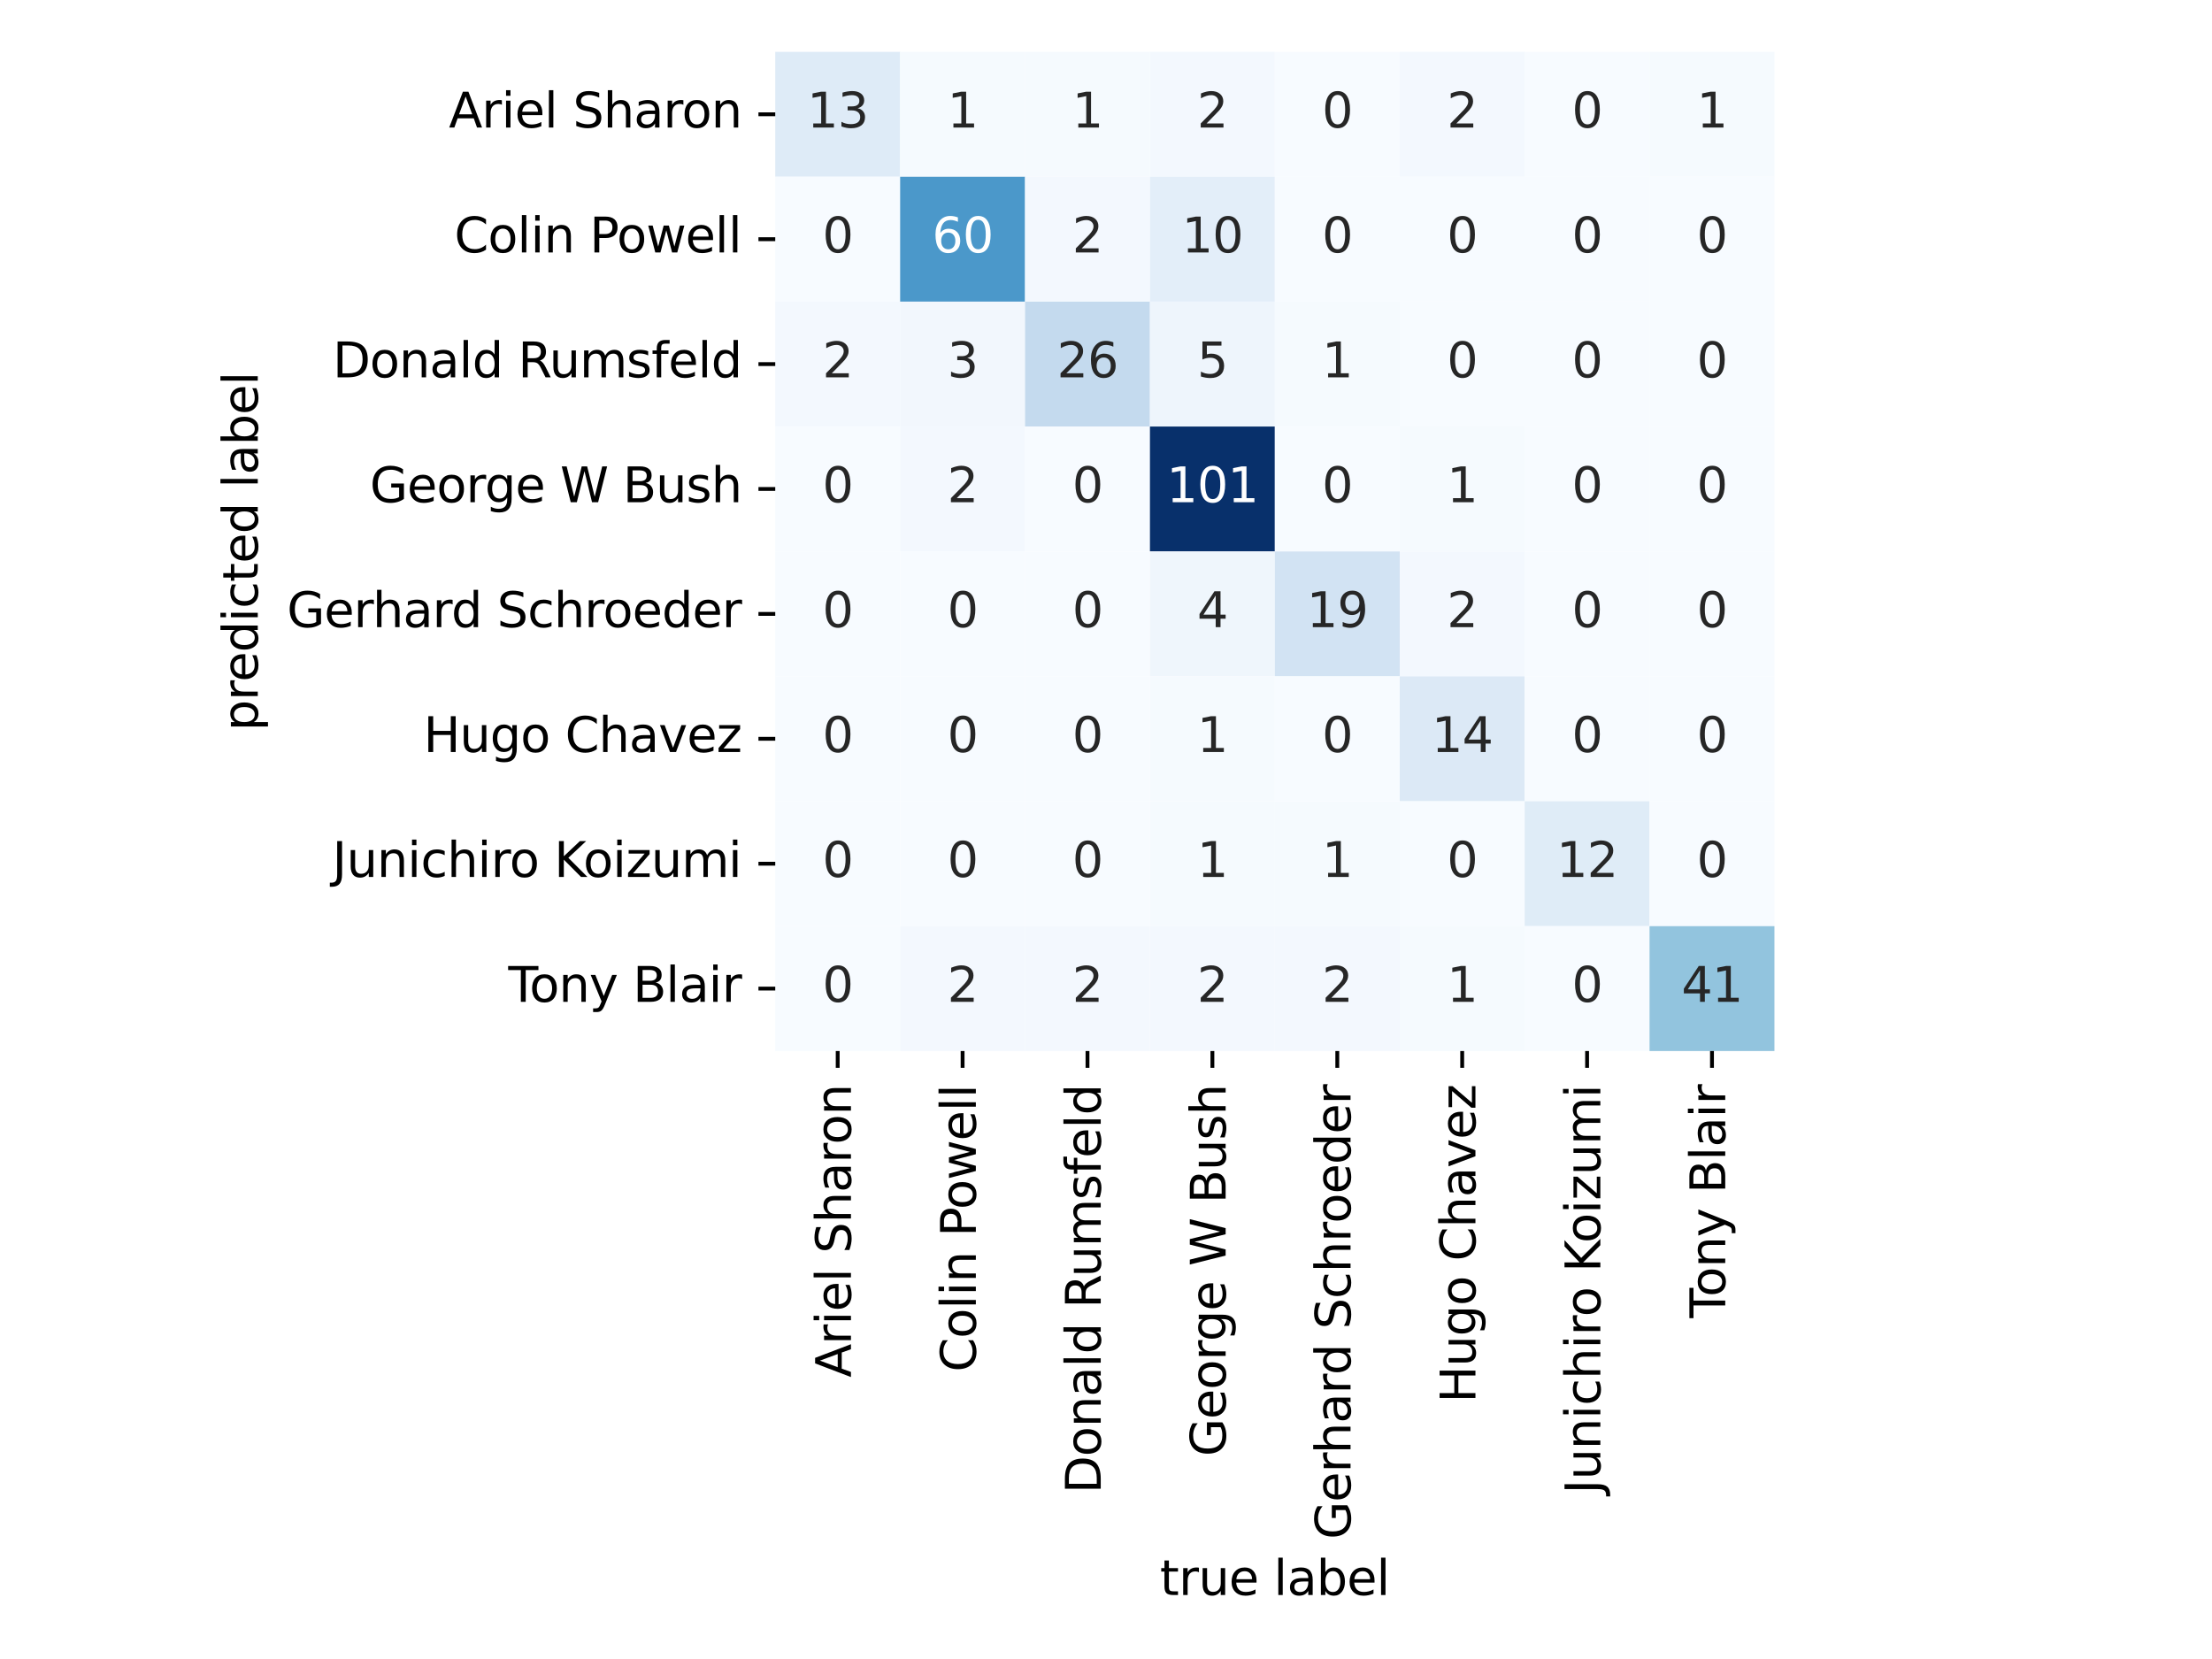 <?xml version="1.0" encoding="utf-8" standalone="no"?>
<!DOCTYPE svg PUBLIC "-//W3C//DTD SVG 1.1//EN"
  "http://www.w3.org/Graphics/SVG/1.1/DTD/svg11.dtd">
<svg xmlns:xlink="http://www.w3.org/1999/xlink" width="460.8pt" height="345.6pt" viewBox="0 0 460.8 345.6" xmlns="http://www.w3.org/2000/svg" version="1.1">
 <defs>
  <style type="text/css">*{stroke-linejoin: round; stroke-linecap: butt}</style>
 </defs>
 <g id="figure_1">
  <g id="patch_1">
   <path d="M 0 345.6 
L 460.8 345.6 
L 460.8 0 
L 0 0 
z
" style="fill: #ffffff"/>
  </g>
  <g id="axes_1">
   <g id="patch_2">
    <path d="M 161.498 218.95 
L 369.648 218.95 
L 369.648 10.8 
L 161.498 10.8 
z
" style="fill: #ffffff"/>
   </g>
   <g id="QuadMesh_1">
    <path d="M 161.498 10.8 
L 187.517 10.8 
L 187.517 36.819 
L 161.498 36.819 
L 161.498 10.8 
" clip-path="url(#pf03f95febc)" style="fill: #deebf7"/>
    <path d="M 187.517 10.8 
L 213.536 10.8 
L 213.536 36.819 
L 187.517 36.819 
L 187.517 10.8 
" clip-path="url(#pf03f95febc)" style="fill: #f5fafe"/>
    <path d="M 213.536 10.8 
L 239.554 10.8 
L 239.554 36.819 
L 213.536 36.819 
L 213.536 10.8 
" clip-path="url(#pf03f95febc)" style="fill: #f5fafe"/>
    <path d="M 239.554 10.8 
L 265.573 10.8 
L 265.573 36.819 
L 239.554 36.819 
L 239.554 10.8 
" clip-path="url(#pf03f95febc)" style="fill: #f3f8fe"/>
    <path d="M 265.573 10.8 
L 291.592 10.8 
L 291.592 36.819 
L 265.573 36.819 
L 265.573 10.8 
" clip-path="url(#pf03f95febc)" style="fill: #f7fbff"/>
    <path d="M 291.592 10.8 
L 317.611 10.8 
L 317.611 36.819 
L 291.592 36.819 
L 291.592 10.8 
" clip-path="url(#pf03f95febc)" style="fill: #f3f8fe"/>
    <path d="M 317.611 10.8 
L 343.629 10.8 
L 343.629 36.819 
L 317.611 36.819 
L 317.611 10.8 
" clip-path="url(#pf03f95febc)" style="fill: #f7fbff"/>
    <path d="M 343.629 10.8 
L 369.648 10.8 
L 369.648 36.819 
L 343.629 36.819 
L 343.629 10.8 
" clip-path="url(#pf03f95febc)" style="fill: #f5fafe"/>
    <path d="M 161.498 36.819 
L 187.517 36.819 
L 187.517 62.837 
L 161.498 62.837 
L 161.498 36.819 
" clip-path="url(#pf03f95febc)" style="fill: #f7fbff"/>
    <path d="M 187.517 36.819 
L 213.536 36.819 
L 213.536 62.837 
L 187.517 62.837 
L 187.517 36.819 
" clip-path="url(#pf03f95febc)" style="fill: #4b98ca"/>
    <path d="M 213.536 36.819 
L 239.554 36.819 
L 239.554 62.837 
L 213.536 62.837 
L 213.536 36.819 
" clip-path="url(#pf03f95febc)" style="fill: #f3f8fe"/>
    <path d="M 239.554 36.819 
L 265.573 36.819 
L 265.573 62.837 
L 239.554 62.837 
L 239.554 36.819 
" clip-path="url(#pf03f95febc)" style="fill: #e3eef9"/>
    <path d="M 265.573 36.819 
L 291.592 36.819 
L 291.592 62.837 
L 265.573 62.837 
L 265.573 36.819 
" clip-path="url(#pf03f95febc)" style="fill: #f7fbff"/>
    <path d="M 291.592 36.819 
L 317.611 36.819 
L 317.611 62.837 
L 291.592 62.837 
L 291.592 36.819 
" clip-path="url(#pf03f95febc)" style="fill: #f7fbff"/>
    <path d="M 317.611 36.819 
L 343.629 36.819 
L 343.629 62.837 
L 317.611 62.837 
L 317.611 36.819 
" clip-path="url(#pf03f95febc)" style="fill: #f7fbff"/>
    <path d="M 343.629 36.819 
L 369.648 36.819 
L 369.648 62.837 
L 343.629 62.837 
L 343.629 36.819 
" clip-path="url(#pf03f95febc)" style="fill: #f7fbff"/>
    <path d="M 161.498 62.837 
L 187.517 62.837 
L 187.517 88.856 
L 161.498 88.856 
L 161.498 62.837 
" clip-path="url(#pf03f95febc)" style="fill: #f3f8fe"/>
    <path d="M 187.517 62.837 
L 213.536 62.837 
L 213.536 88.856 
L 187.517 88.856 
L 187.517 62.837 
" clip-path="url(#pf03f95febc)" style="fill: #f2f7fd"/>
    <path d="M 213.536 62.837 
L 239.554 62.837 
L 239.554 88.856 
L 213.536 88.856 
L 213.536 62.837 
" clip-path="url(#pf03f95febc)" style="fill: #c4daee"/>
    <path d="M 239.554 62.837 
L 265.573 62.837 
L 265.573 88.856 
L 239.554 88.856 
L 239.554 62.837 
" clip-path="url(#pf03f95febc)" style="fill: #eef5fc"/>
    <path d="M 265.573 62.837 
L 291.592 62.837 
L 291.592 88.856 
L 265.573 88.856 
L 265.573 62.837 
" clip-path="url(#pf03f95febc)" style="fill: #f5fafe"/>
    <path d="M 291.592 62.837 
L 317.611 62.837 
L 317.611 88.856 
L 291.592 88.856 
L 291.592 62.837 
" clip-path="url(#pf03f95febc)" style="fill: #f7fbff"/>
    <path d="M 317.611 62.837 
L 343.629 62.837 
L 343.629 88.856 
L 317.611 88.856 
L 317.611 62.837 
" clip-path="url(#pf03f95febc)" style="fill: #f7fbff"/>
    <path d="M 343.629 62.837 
L 369.648 62.837 
L 369.648 88.856 
L 343.629 88.856 
L 343.629 62.837 
" clip-path="url(#pf03f95febc)" style="fill: #f7fbff"/>
    <path d="M 161.498 88.856 
L 187.517 88.856 
L 187.517 114.875 
L 161.498 114.875 
L 161.498 88.856 
" clip-path="url(#pf03f95febc)" style="fill: #f7fbff"/>
    <path d="M 187.517 88.856 
L 213.536 88.856 
L 213.536 114.875 
L 187.517 114.875 
L 187.517 88.856 
" clip-path="url(#pf03f95febc)" style="fill: #f3f8fe"/>
    <path d="M 213.536 88.856 
L 239.554 88.856 
L 239.554 114.875 
L 213.536 114.875 
L 213.536 88.856 
" clip-path="url(#pf03f95febc)" style="fill: #f7fbff"/>
    <path d="M 239.554 88.856 
L 265.573 88.856 
L 265.573 114.875 
L 239.554 114.875 
L 239.554 88.856 
" clip-path="url(#pf03f95febc)" style="fill: #08306b"/>
    <path d="M 265.573 88.856 
L 291.592 88.856 
L 291.592 114.875 
L 265.573 114.875 
L 265.573 88.856 
" clip-path="url(#pf03f95febc)" style="fill: #f7fbff"/>
    <path d="M 291.592 88.856 
L 317.611 88.856 
L 317.611 114.875 
L 291.592 114.875 
L 291.592 88.856 
" clip-path="url(#pf03f95febc)" style="fill: #f5fafe"/>
    <path d="M 317.611 88.856 
L 343.629 88.856 
L 343.629 114.875 
L 317.611 114.875 
L 317.611 88.856 
" clip-path="url(#pf03f95febc)" style="fill: #f7fbff"/>
    <path d="M 343.629 88.856 
L 369.648 88.856 
L 369.648 114.875 
L 343.629 114.875 
L 343.629 88.856 
" clip-path="url(#pf03f95febc)" style="fill: #f7fbff"/>
    <path d="M 161.498 114.875 
L 187.517 114.875 
L 187.517 140.894 
L 161.498 140.894 
L 161.498 114.875 
" clip-path="url(#pf03f95febc)" style="fill: #f7fbff"/>
    <path d="M 187.517 114.875 
L 213.536 114.875 
L 213.536 140.894 
L 187.517 140.894 
L 187.517 114.875 
" clip-path="url(#pf03f95febc)" style="fill: #f7fbff"/>
    <path d="M 213.536 114.875 
L 239.554 114.875 
L 239.554 140.894 
L 213.536 140.894 
L 213.536 114.875 
" clip-path="url(#pf03f95febc)" style="fill: #f7fbff"/>
    <path d="M 239.554 114.875 
L 265.573 114.875 
L 265.573 140.894 
L 239.554 140.894 
L 239.554 114.875 
" clip-path="url(#pf03f95febc)" style="fill: #eff6fc"/>
    <path d="M 265.573 114.875 
L 291.592 114.875 
L 291.592 140.894 
L 265.573 140.894 
L 265.573 114.875 
" clip-path="url(#pf03f95febc)" style="fill: #d2e3f3"/>
    <path d="M 291.592 114.875 
L 317.611 114.875 
L 317.611 140.894 
L 291.592 140.894 
L 291.592 114.875 
" clip-path="url(#pf03f95febc)" style="fill: #f3f8fe"/>
    <path d="M 317.611 114.875 
L 343.629 114.875 
L 343.629 140.894 
L 317.611 140.894 
L 317.611 114.875 
" clip-path="url(#pf03f95febc)" style="fill: #f7fbff"/>
    <path d="M 343.629 114.875 
L 369.648 114.875 
L 369.648 140.894 
L 343.629 140.894 
L 343.629 114.875 
" clip-path="url(#pf03f95febc)" style="fill: #f7fbff"/>
    <path d="M 161.498 140.894 
L 187.517 140.894 
L 187.517 166.912 
L 161.498 166.912 
L 161.498 140.894 
" clip-path="url(#pf03f95febc)" style="fill: #f7fbff"/>
    <path d="M 187.517 140.894 
L 213.536 140.894 
L 213.536 166.912 
L 187.517 166.912 
L 187.517 140.894 
" clip-path="url(#pf03f95febc)" style="fill: #f7fbff"/>
    <path d="M 213.536 140.894 
L 239.554 140.894 
L 239.554 166.912 
L 213.536 166.912 
L 213.536 140.894 
" clip-path="url(#pf03f95febc)" style="fill: #f7fbff"/>
    <path d="M 239.554 140.894 
L 265.573 140.894 
L 265.573 166.912 
L 239.554 166.912 
L 239.554 140.894 
" clip-path="url(#pf03f95febc)" style="fill: #f5fafe"/>
    <path d="M 265.573 140.894 
L 291.592 140.894 
L 291.592 166.912 
L 265.573 166.912 
L 265.573 140.894 
" clip-path="url(#pf03f95febc)" style="fill: #f7fbff"/>
    <path d="M 291.592 140.894 
L 317.611 140.894 
L 317.611 166.912 
L 291.592 166.912 
L 291.592 140.894 
" clip-path="url(#pf03f95febc)" style="fill: #dce9f6"/>
    <path d="M 317.611 140.894 
L 343.629 140.894 
L 343.629 166.912 
L 317.611 166.912 
L 317.611 140.894 
" clip-path="url(#pf03f95febc)" style="fill: #f7fbff"/>
    <path d="M 343.629 140.894 
L 369.648 140.894 
L 369.648 166.912 
L 343.629 166.912 
L 343.629 140.894 
" clip-path="url(#pf03f95febc)" style="fill: #f7fbff"/>
    <path d="M 161.498 166.912 
L 187.517 166.912 
L 187.517 192.931 
L 161.498 192.931 
L 161.498 166.912 
" clip-path="url(#pf03f95febc)" style="fill: #f7fbff"/>
    <path d="M 187.517 166.912 
L 213.536 166.912 
L 213.536 192.931 
L 187.517 192.931 
L 187.517 166.912 
" clip-path="url(#pf03f95febc)" style="fill: #f7fbff"/>
    <path d="M 213.536 166.912 
L 239.554 166.912 
L 239.554 192.931 
L 213.536 192.931 
L 213.536 166.912 
" clip-path="url(#pf03f95febc)" style="fill: #f7fbff"/>
    <path d="M 239.554 166.912 
L 265.573 166.912 
L 265.573 192.931 
L 239.554 192.931 
L 239.554 166.912 
" clip-path="url(#pf03f95febc)" style="fill: #f5fafe"/>
    <path d="M 265.573 166.912 
L 291.592 166.912 
L 291.592 192.931 
L 265.573 192.931 
L 265.573 166.912 
" clip-path="url(#pf03f95febc)" style="fill: #f5fafe"/>
    <path d="M 291.592 166.912 
L 317.611 166.912 
L 317.611 192.931 
L 291.592 192.931 
L 291.592 166.912 
" clip-path="url(#pf03f95febc)" style="fill: #f7fbff"/>
    <path d="M 317.611 166.912 
L 343.629 166.912 
L 343.629 192.931 
L 317.611 192.931 
L 317.611 166.912 
" clip-path="url(#pf03f95febc)" style="fill: #dfecf7"/>
    <path d="M 343.629 166.912 
L 369.648 166.912 
L 369.648 192.931 
L 343.629 192.931 
L 343.629 166.912 
" clip-path="url(#pf03f95febc)" style="fill: #f7fbff"/>
    <path d="M 161.498 192.931 
L 187.517 192.931 
L 187.517 218.95 
L 161.498 218.95 
L 161.498 192.931 
" clip-path="url(#pf03f95febc)" style="fill: #f7fbff"/>
    <path d="M 187.517 192.931 
L 213.536 192.931 
L 213.536 218.95 
L 187.517 218.95 
L 187.517 192.931 
" clip-path="url(#pf03f95febc)" style="fill: #f3f8fe"/>
    <path d="M 213.536 192.931 
L 239.554 192.931 
L 239.554 218.95 
L 213.536 218.95 
L 213.536 192.931 
" clip-path="url(#pf03f95febc)" style="fill: #f3f8fe"/>
    <path d="M 239.554 192.931 
L 265.573 192.931 
L 265.573 218.95 
L 239.554 218.95 
L 239.554 192.931 
" clip-path="url(#pf03f95febc)" style="fill: #f3f8fe"/>
    <path d="M 265.573 192.931 
L 291.592 192.931 
L 291.592 218.95 
L 265.573 218.95 
L 265.573 192.931 
" clip-path="url(#pf03f95febc)" style="fill: #f3f8fe"/>
    <path d="M 291.592 192.931 
L 317.611 192.931 
L 317.611 218.95 
L 291.592 218.95 
L 291.592 192.931 
" clip-path="url(#pf03f95febc)" style="fill: #f5fafe"/>
    <path d="M 317.611 192.931 
L 343.629 192.931 
L 343.629 218.95 
L 317.611 218.95 
L 317.611 192.931 
" clip-path="url(#pf03f95febc)" style="fill: #f7fbff"/>
    <path d="M 343.629 192.931 
L 369.648 192.931 
L 369.648 218.95 
L 343.629 218.95 
L 343.629 192.931 
" clip-path="url(#pf03f95febc)" style="fill: #92c4de"/>
   </g>
   <g id="matplotlib.axis_1">
    <g id="xtick_1">
     <g id="line2d_1">
      <defs>
       <path id="m3b1456a966" d="M 0 0 
L 0 3.5 
" style="stroke: #000000; stroke-width: 0.8"/>
      </defs>
      <g>
       <use xlink:href="#m3b1456a966" x="174.507" y="218.95" style="stroke: #000000; stroke-width: 0.8"/>
      </g>
     </g>
     <g id="text_1">
      <!-- Ariel Sharon -->
      <g transform="translate(177.267 286.945) rotate(-90) scale(0.1 -0.1)">
       <defs>
        <path id="DejaVuSans-41" d="M 2188 4044 
L 1331 1722 
L 3047 1722 
L 2188 4044 
z
M 1831 4666 
L 2547 4666 
L 4325 0 
L 3669 0 
L 3244 1197 
L 1141 1197 
L 716 0 
L 50 0 
L 1831 4666 
z
" transform="scale(0.016)"/>
        <path id="DejaVuSans-72" d="M 2631 2963 
Q 2534 3019 2420 3045 
Q 2306 3072 2169 3072 
Q 1681 3072 1420 2755 
Q 1159 2438 1159 1844 
L 1159 0 
L 581 0 
L 581 3500 
L 1159 3500 
L 1159 2956 
Q 1341 3275 1631 3429 
Q 1922 3584 2338 3584 
Q 2397 3584 2469 3576 
Q 2541 3569 2628 3553 
L 2631 2963 
z
" transform="scale(0.016)"/>
        <path id="DejaVuSans-69" d="M 603 3500 
L 1178 3500 
L 1178 0 
L 603 0 
L 603 3500 
z
M 603 4863 
L 1178 4863 
L 1178 4134 
L 603 4134 
L 603 4863 
z
" transform="scale(0.016)"/>
        <path id="DejaVuSans-65" d="M 3597 1894 
L 3597 1613 
L 953 1613 
Q 991 1019 1311 708 
Q 1631 397 2203 397 
Q 2534 397 2845 478 
Q 3156 559 3463 722 
L 3463 178 
Q 3153 47 2828 -22 
Q 2503 -91 2169 -91 
Q 1331 -91 842 396 
Q 353 884 353 1716 
Q 353 2575 817 3079 
Q 1281 3584 2069 3584 
Q 2775 3584 3186 3129 
Q 3597 2675 3597 1894 
z
M 3022 2063 
Q 3016 2534 2758 2815 
Q 2500 3097 2075 3097 
Q 1594 3097 1305 2825 
Q 1016 2553 972 2059 
L 3022 2063 
z
" transform="scale(0.016)"/>
        <path id="DejaVuSans-6c" d="M 603 4863 
L 1178 4863 
L 1178 0 
L 603 0 
L 603 4863 
z
" transform="scale(0.016)"/>
        <path id="DejaVuSans-20" transform="scale(0.016)"/>
        <path id="DejaVuSans-53" d="M 3425 4513 
L 3425 3897 
Q 3066 4069 2747 4153 
Q 2428 4238 2131 4238 
Q 1616 4238 1336 4038 
Q 1056 3838 1056 3469 
Q 1056 3159 1242 3001 
Q 1428 2844 1947 2747 
L 2328 2669 
Q 3034 2534 3370 2195 
Q 3706 1856 3706 1288 
Q 3706 609 3251 259 
Q 2797 -91 1919 -91 
Q 1588 -91 1214 -16 
Q 841 59 441 206 
L 441 856 
Q 825 641 1194 531 
Q 1563 422 1919 422 
Q 2459 422 2753 634 
Q 3047 847 3047 1241 
Q 3047 1584 2836 1778 
Q 2625 1972 2144 2069 
L 1759 2144 
Q 1053 2284 737 2584 
Q 422 2884 422 3419 
Q 422 4038 858 4394 
Q 1294 4750 2059 4750 
Q 2388 4750 2728 4690 
Q 3069 4631 3425 4513 
z
" transform="scale(0.016)"/>
        <path id="DejaVuSans-68" d="M 3513 2113 
L 3513 0 
L 2938 0 
L 2938 2094 
Q 2938 2591 2744 2837 
Q 2550 3084 2163 3084 
Q 1697 3084 1428 2787 
Q 1159 2491 1159 1978 
L 1159 0 
L 581 0 
L 581 4863 
L 1159 4863 
L 1159 2956 
Q 1366 3272 1645 3428 
Q 1925 3584 2291 3584 
Q 2894 3584 3203 3211 
Q 3513 2838 3513 2113 
z
" transform="scale(0.016)"/>
        <path id="DejaVuSans-61" d="M 2194 1759 
Q 1497 1759 1228 1600 
Q 959 1441 959 1056 
Q 959 750 1161 570 
Q 1363 391 1709 391 
Q 2188 391 2477 730 
Q 2766 1069 2766 1631 
L 2766 1759 
L 2194 1759 
z
M 3341 1997 
L 3341 0 
L 2766 0 
L 2766 531 
Q 2569 213 2275 61 
Q 1981 -91 1556 -91 
Q 1019 -91 701 211 
Q 384 513 384 1019 
Q 384 1609 779 1909 
Q 1175 2209 1959 2209 
L 2766 2209 
L 2766 2266 
Q 2766 2663 2505 2880 
Q 2244 3097 1772 3097 
Q 1472 3097 1187 3025 
Q 903 2953 641 2809 
L 641 3341 
Q 956 3463 1253 3523 
Q 1550 3584 1831 3584 
Q 2591 3584 2966 3190 
Q 3341 2797 3341 1997 
z
" transform="scale(0.016)"/>
        <path id="DejaVuSans-6f" d="M 1959 3097 
Q 1497 3097 1228 2736 
Q 959 2375 959 1747 
Q 959 1119 1226 758 
Q 1494 397 1959 397 
Q 2419 397 2687 759 
Q 2956 1122 2956 1747 
Q 2956 2369 2687 2733 
Q 2419 3097 1959 3097 
z
M 1959 3584 
Q 2709 3584 3137 3096 
Q 3566 2609 3566 1747 
Q 3566 888 3137 398 
Q 2709 -91 1959 -91 
Q 1206 -91 779 398 
Q 353 888 353 1747 
Q 353 2609 779 3096 
Q 1206 3584 1959 3584 
z
" transform="scale(0.016)"/>
        <path id="DejaVuSans-6e" d="M 3513 2113 
L 3513 0 
L 2938 0 
L 2938 2094 
Q 2938 2591 2744 2837 
Q 2550 3084 2163 3084 
Q 1697 3084 1428 2787 
Q 1159 2491 1159 1978 
L 1159 0 
L 581 0 
L 581 3500 
L 1159 3500 
L 1159 2956 
Q 1366 3272 1645 3428 
Q 1925 3584 2291 3584 
Q 2894 3584 3203 3211 
Q 3513 2838 3513 2113 
z
" transform="scale(0.016)"/>
       </defs>
       <use xlink:href="#DejaVuSans-41"/>
       <use xlink:href="#DejaVuSans-72" x="68.408"/>
       <use xlink:href="#DejaVuSans-69" x="109.521"/>
       <use xlink:href="#DejaVuSans-65" x="137.305"/>
       <use xlink:href="#DejaVuSans-6c" x="198.828"/>
       <use xlink:href="#DejaVuSans-20" x="226.611"/>
       <use xlink:href="#DejaVuSans-53" x="258.398"/>
       <use xlink:href="#DejaVuSans-68" x="321.875"/>
       <use xlink:href="#DejaVuSans-61" x="385.254"/>
       <use xlink:href="#DejaVuSans-72" x="446.533"/>
       <use xlink:href="#DejaVuSans-6f" x="485.396"/>
       <use xlink:href="#DejaVuSans-6e" x="546.578"/>
      </g>
     </g>
    </g>
    <g id="xtick_2">
     <g id="line2d_2">
      <g>
       <use xlink:href="#m3b1456a966" x="200.526" y="218.95" style="stroke: #000000; stroke-width: 0.8"/>
      </g>
     </g>
     <g id="text_2">
      <!-- Colin Powell -->
      <g transform="translate(203.286 285.797) rotate(-90) scale(0.1 -0.1)">
       <defs>
        <path id="DejaVuSans-43" d="M 4122 4306 
L 4122 3641 
Q 3803 3938 3442 4084 
Q 3081 4231 2675 4231 
Q 1875 4231 1450 3742 
Q 1025 3253 1025 2328 
Q 1025 1406 1450 917 
Q 1875 428 2675 428 
Q 3081 428 3442 575 
Q 3803 722 4122 1019 
L 4122 359 
Q 3791 134 3420 21 
Q 3050 -91 2638 -91 
Q 1578 -91 968 557 
Q 359 1206 359 2328 
Q 359 3453 968 4101 
Q 1578 4750 2638 4750 
Q 3056 4750 3426 4639 
Q 3797 4528 4122 4306 
z
" transform="scale(0.016)"/>
        <path id="DejaVuSans-50" d="M 1259 4147 
L 1259 2394 
L 2053 2394 
Q 2494 2394 2734 2622 
Q 2975 2850 2975 3272 
Q 2975 3691 2734 3919 
Q 2494 4147 2053 4147 
L 1259 4147 
z
M 628 4666 
L 2053 4666 
Q 2838 4666 3239 4311 
Q 3641 3956 3641 3272 
Q 3641 2581 3239 2228 
Q 2838 1875 2053 1875 
L 1259 1875 
L 1259 0 
L 628 0 
L 628 4666 
z
" transform="scale(0.016)"/>
        <path id="DejaVuSans-77" d="M 269 3500 
L 844 3500 
L 1563 769 
L 2278 3500 
L 2956 3500 
L 3675 769 
L 4391 3500 
L 4966 3500 
L 4050 0 
L 3372 0 
L 2619 2869 
L 1863 0 
L 1184 0 
L 269 3500 
z
" transform="scale(0.016)"/>
       </defs>
       <use xlink:href="#DejaVuSans-43"/>
       <use xlink:href="#DejaVuSans-6f" x="69.824"/>
       <use xlink:href="#DejaVuSans-6c" x="131.006"/>
       <use xlink:href="#DejaVuSans-69" x="158.789"/>
       <use xlink:href="#DejaVuSans-6e" x="186.572"/>
       <use xlink:href="#DejaVuSans-20" x="249.951"/>
       <use xlink:href="#DejaVuSans-50" x="281.738"/>
       <use xlink:href="#DejaVuSans-6f" x="338.416"/>
       <use xlink:href="#DejaVuSans-77" x="399.598"/>
       <use xlink:href="#DejaVuSans-65" x="481.385"/>
       <use xlink:href="#DejaVuSans-6c" x="542.908"/>
       <use xlink:href="#DejaVuSans-6c" x="570.691"/>
      </g>
     </g>
    </g>
    <g id="xtick_3">
     <g id="line2d_3">
      <g>
       <use xlink:href="#m3b1456a966" x="226.545" y="218.95" style="stroke: #000000; stroke-width: 0.8"/>
      </g>
     </g>
     <g id="text_3">
      <!-- Donald Rumsfeld -->
      <g transform="translate(229.304 311.125) rotate(-90) scale(0.1 -0.1)">
       <defs>
        <path id="DejaVuSans-44" d="M 1259 4147 
L 1259 519 
L 2022 519 
Q 2988 519 3436 956 
Q 3884 1394 3884 2338 
Q 3884 3275 3436 3711 
Q 2988 4147 2022 4147 
L 1259 4147 
z
M 628 4666 
L 1925 4666 
Q 3281 4666 3915 4102 
Q 4550 3538 4550 2338 
Q 4550 1131 3912 565 
Q 3275 0 1925 0 
L 628 0 
L 628 4666 
z
" transform="scale(0.016)"/>
        <path id="DejaVuSans-64" d="M 2906 2969 
L 2906 4863 
L 3481 4863 
L 3481 0 
L 2906 0 
L 2906 525 
Q 2725 213 2448 61 
Q 2172 -91 1784 -91 
Q 1150 -91 751 415 
Q 353 922 353 1747 
Q 353 2572 751 3078 
Q 1150 3584 1784 3584 
Q 2172 3584 2448 3432 
Q 2725 3281 2906 2969 
z
M 947 1747 
Q 947 1113 1208 752 
Q 1469 391 1925 391 
Q 2381 391 2643 752 
Q 2906 1113 2906 1747 
Q 2906 2381 2643 2742 
Q 2381 3103 1925 3103 
Q 1469 3103 1208 2742 
Q 947 2381 947 1747 
z
" transform="scale(0.016)"/>
        <path id="DejaVuSans-52" d="M 2841 2188 
Q 3044 2119 3236 1894 
Q 3428 1669 3622 1275 
L 4263 0 
L 3584 0 
L 2988 1197 
Q 2756 1666 2539 1819 
Q 2322 1972 1947 1972 
L 1259 1972 
L 1259 0 
L 628 0 
L 628 4666 
L 2053 4666 
Q 2853 4666 3247 4331 
Q 3641 3997 3641 3322 
Q 3641 2881 3436 2590 
Q 3231 2300 2841 2188 
z
M 1259 4147 
L 1259 2491 
L 2053 2491 
Q 2509 2491 2742 2702 
Q 2975 2913 2975 3322 
Q 2975 3731 2742 3939 
Q 2509 4147 2053 4147 
L 1259 4147 
z
" transform="scale(0.016)"/>
        <path id="DejaVuSans-75" d="M 544 1381 
L 544 3500 
L 1119 3500 
L 1119 1403 
Q 1119 906 1312 657 
Q 1506 409 1894 409 
Q 2359 409 2629 706 
Q 2900 1003 2900 1516 
L 2900 3500 
L 3475 3500 
L 3475 0 
L 2900 0 
L 2900 538 
Q 2691 219 2414 64 
Q 2138 -91 1772 -91 
Q 1169 -91 856 284 
Q 544 659 544 1381 
z
M 1991 3584 
L 1991 3584 
z
" transform="scale(0.016)"/>
        <path id="DejaVuSans-6d" d="M 3328 2828 
Q 3544 3216 3844 3400 
Q 4144 3584 4550 3584 
Q 5097 3584 5394 3201 
Q 5691 2819 5691 2113 
L 5691 0 
L 5113 0 
L 5113 2094 
Q 5113 2597 4934 2840 
Q 4756 3084 4391 3084 
Q 3944 3084 3684 2787 
Q 3425 2491 3425 1978 
L 3425 0 
L 2847 0 
L 2847 2094 
Q 2847 2600 2669 2842 
Q 2491 3084 2119 3084 
Q 1678 3084 1418 2786 
Q 1159 2488 1159 1978 
L 1159 0 
L 581 0 
L 581 3500 
L 1159 3500 
L 1159 2956 
Q 1356 3278 1631 3431 
Q 1906 3584 2284 3584 
Q 2666 3584 2933 3390 
Q 3200 3197 3328 2828 
z
" transform="scale(0.016)"/>
        <path id="DejaVuSans-73" d="M 2834 3397 
L 2834 2853 
Q 2591 2978 2328 3040 
Q 2066 3103 1784 3103 
Q 1356 3103 1142 2972 
Q 928 2841 928 2578 
Q 928 2378 1081 2264 
Q 1234 2150 1697 2047 
L 1894 2003 
Q 2506 1872 2764 1633 
Q 3022 1394 3022 966 
Q 3022 478 2636 193 
Q 2250 -91 1575 -91 
Q 1294 -91 989 -36 
Q 684 19 347 128 
L 347 722 
Q 666 556 975 473 
Q 1284 391 1588 391 
Q 1994 391 2212 530 
Q 2431 669 2431 922 
Q 2431 1156 2273 1281 
Q 2116 1406 1581 1522 
L 1381 1569 
Q 847 1681 609 1914 
Q 372 2147 372 2553 
Q 372 3047 722 3315 
Q 1072 3584 1716 3584 
Q 2034 3584 2315 3537 
Q 2597 3491 2834 3397 
z
" transform="scale(0.016)"/>
        <path id="DejaVuSans-66" d="M 2375 4863 
L 2375 4384 
L 1825 4384 
Q 1516 4384 1395 4259 
Q 1275 4134 1275 3809 
L 1275 3500 
L 2222 3500 
L 2222 3053 
L 1275 3053 
L 1275 0 
L 697 0 
L 697 3053 
L 147 3053 
L 147 3500 
L 697 3500 
L 697 3744 
Q 697 4328 969 4595 
Q 1241 4863 1831 4863 
L 2375 4863 
z
" transform="scale(0.016)"/>
       </defs>
       <use xlink:href="#DejaVuSans-44"/>
       <use xlink:href="#DejaVuSans-6f" x="77.002"/>
       <use xlink:href="#DejaVuSans-6e" x="138.184"/>
       <use xlink:href="#DejaVuSans-61" x="201.562"/>
       <use xlink:href="#DejaVuSans-6c" x="262.842"/>
       <use xlink:href="#DejaVuSans-64" x="290.625"/>
       <use xlink:href="#DejaVuSans-20" x="354.102"/>
       <use xlink:href="#DejaVuSans-52" x="385.889"/>
       <use xlink:href="#DejaVuSans-75" x="450.871"/>
       <use xlink:href="#DejaVuSans-6d" x="514.25"/>
       <use xlink:href="#DejaVuSans-73" x="611.662"/>
       <use xlink:href="#DejaVuSans-66" x="663.762"/>
       <use xlink:href="#DejaVuSans-65" x="698.967"/>
       <use xlink:href="#DejaVuSans-6c" x="760.49"/>
       <use xlink:href="#DejaVuSans-64" x="788.273"/>
      </g>
     </g>
    </g>
    <g id="xtick_4">
     <g id="line2d_4">
      <g>
       <use xlink:href="#m3b1456a966" x="252.564" y="218.95" style="stroke: #000000; stroke-width: 0.8"/>
      </g>
     </g>
     <g id="text_4">
      <!-- George W Bush -->
      <g transform="translate(255.323 303.397) rotate(-90) scale(0.1 -0.1)">
       <defs>
        <path id="DejaVuSans-47" d="M 3809 666 
L 3809 1919 
L 2778 1919 
L 2778 2438 
L 4434 2438 
L 4434 434 
Q 4069 175 3628 42 
Q 3188 -91 2688 -91 
Q 1594 -91 976 548 
Q 359 1188 359 2328 
Q 359 3472 976 4111 
Q 1594 4750 2688 4750 
Q 3144 4750 3555 4637 
Q 3966 4525 4313 4306 
L 4313 3634 
Q 3963 3931 3569 4081 
Q 3175 4231 2741 4231 
Q 1884 4231 1454 3753 
Q 1025 3275 1025 2328 
Q 1025 1384 1454 906 
Q 1884 428 2741 428 
Q 3075 428 3337 486 
Q 3600 544 3809 666 
z
" transform="scale(0.016)"/>
        <path id="DejaVuSans-67" d="M 2906 1791 
Q 2906 2416 2648 2759 
Q 2391 3103 1925 3103 
Q 1463 3103 1205 2759 
Q 947 2416 947 1791 
Q 947 1169 1205 825 
Q 1463 481 1925 481 
Q 2391 481 2648 825 
Q 2906 1169 2906 1791 
z
M 3481 434 
Q 3481 -459 3084 -895 
Q 2688 -1331 1869 -1331 
Q 1566 -1331 1297 -1286 
Q 1028 -1241 775 -1147 
L 775 -588 
Q 1028 -725 1275 -790 
Q 1522 -856 1778 -856 
Q 2344 -856 2625 -561 
Q 2906 -266 2906 331 
L 2906 616 
Q 2728 306 2450 153 
Q 2172 0 1784 0 
Q 1141 0 747 490 
Q 353 981 353 1791 
Q 353 2603 747 3093 
Q 1141 3584 1784 3584 
Q 2172 3584 2450 3431 
Q 2728 3278 2906 2969 
L 2906 3500 
L 3481 3500 
L 3481 434 
z
" transform="scale(0.016)"/>
        <path id="DejaVuSans-57" d="M 213 4666 
L 850 4666 
L 1831 722 
L 2809 4666 
L 3519 4666 
L 4500 722 
L 5478 4666 
L 6119 4666 
L 4947 0 
L 4153 0 
L 3169 4050 
L 2175 0 
L 1381 0 
L 213 4666 
z
" transform="scale(0.016)"/>
        <path id="DejaVuSans-42" d="M 1259 2228 
L 1259 519 
L 2272 519 
Q 2781 519 3026 730 
Q 3272 941 3272 1375 
Q 3272 1813 3026 2020 
Q 2781 2228 2272 2228 
L 1259 2228 
z
M 1259 4147 
L 1259 2741 
L 2194 2741 
Q 2656 2741 2882 2914 
Q 3109 3088 3109 3444 
Q 3109 3797 2882 3972 
Q 2656 4147 2194 4147 
L 1259 4147 
z
M 628 4666 
L 2241 4666 
Q 2963 4666 3353 4366 
Q 3744 4066 3744 3513 
Q 3744 3084 3544 2831 
Q 3344 2578 2956 2516 
Q 3422 2416 3680 2098 
Q 3938 1781 3938 1306 
Q 3938 681 3513 340 
Q 3088 0 2303 0 
L 628 0 
L 628 4666 
z
" transform="scale(0.016)"/>
       </defs>
       <use xlink:href="#DejaVuSans-47"/>
       <use xlink:href="#DejaVuSans-65" x="77.49"/>
       <use xlink:href="#DejaVuSans-6f" x="139.014"/>
       <use xlink:href="#DejaVuSans-72" x="200.195"/>
       <use xlink:href="#DejaVuSans-67" x="239.559"/>
       <use xlink:href="#DejaVuSans-65" x="303.035"/>
       <use xlink:href="#DejaVuSans-20" x="364.559"/>
       <use xlink:href="#DejaVuSans-57" x="396.346"/>
       <use xlink:href="#DejaVuSans-20" x="495.223"/>
       <use xlink:href="#DejaVuSans-42" x="527.01"/>
       <use xlink:href="#DejaVuSans-75" x="595.613"/>
       <use xlink:href="#DejaVuSans-73" x="658.992"/>
       <use xlink:href="#DejaVuSans-68" x="711.092"/>
      </g>
     </g>
    </g>
    <g id="xtick_5">
     <g id="line2d_5">
      <g>
       <use xlink:href="#m3b1456a966" x="278.582" y="218.95" style="stroke: #000000; stroke-width: 0.8"/>
      </g>
     </g>
     <g id="text_5">
      <!-- Gerhard Schroeder -->
      <g transform="translate(281.342 320.67) rotate(-90) scale(0.1 -0.1)">
       <defs>
        <path id="DejaVuSans-63" d="M 3122 3366 
L 3122 2828 
Q 2878 2963 2633 3030 
Q 2388 3097 2138 3097 
Q 1578 3097 1268 2742 
Q 959 2388 959 1747 
Q 959 1106 1268 751 
Q 1578 397 2138 397 
Q 2388 397 2633 464 
Q 2878 531 3122 666 
L 3122 134 
Q 2881 22 2623 -34 
Q 2366 -91 2075 -91 
Q 1284 -91 818 406 
Q 353 903 353 1747 
Q 353 2603 823 3093 
Q 1294 3584 2113 3584 
Q 2378 3584 2631 3529 
Q 2884 3475 3122 3366 
z
" transform="scale(0.016)"/>
       </defs>
       <use xlink:href="#DejaVuSans-47"/>
       <use xlink:href="#DejaVuSans-65" x="77.49"/>
       <use xlink:href="#DejaVuSans-72" x="139.014"/>
       <use xlink:href="#DejaVuSans-68" x="178.377"/>
       <use xlink:href="#DejaVuSans-61" x="241.756"/>
       <use xlink:href="#DejaVuSans-72" x="303.035"/>
       <use xlink:href="#DejaVuSans-64" x="342.398"/>
       <use xlink:href="#DejaVuSans-20" x="405.875"/>
       <use xlink:href="#DejaVuSans-53" x="437.662"/>
       <use xlink:href="#DejaVuSans-63" x="501.139"/>
       <use xlink:href="#DejaVuSans-68" x="556.119"/>
       <use xlink:href="#DejaVuSans-72" x="619.498"/>
       <use xlink:href="#DejaVuSans-6f" x="658.361"/>
       <use xlink:href="#DejaVuSans-65" x="719.543"/>
       <use xlink:href="#DejaVuSans-64" x="781.066"/>
       <use xlink:href="#DejaVuSans-65" x="844.543"/>
       <use xlink:href="#DejaVuSans-72" x="906.066"/>
      </g>
     </g>
    </g>
    <g id="xtick_6">
     <g id="line2d_6">
      <g>
       <use xlink:href="#m3b1456a966" x="304.601" y="218.95" style="stroke: #000000; stroke-width: 0.8"/>
      </g>
     </g>
     <g id="text_6">
      <!-- Hugo Chavez -->
      <g transform="translate(307.361 292.222) rotate(-90) scale(0.1 -0.1)">
       <defs>
        <path id="DejaVuSans-48" d="M 628 4666 
L 1259 4666 
L 1259 2753 
L 3553 2753 
L 3553 4666 
L 4184 4666 
L 4184 0 
L 3553 0 
L 3553 2222 
L 1259 2222 
L 1259 0 
L 628 0 
L 628 4666 
z
" transform="scale(0.016)"/>
        <path id="DejaVuSans-76" d="M 191 3500 
L 800 3500 
L 1894 563 
L 2988 3500 
L 3597 3500 
L 2284 0 
L 1503 0 
L 191 3500 
z
" transform="scale(0.016)"/>
        <path id="DejaVuSans-7a" d="M 353 3500 
L 3084 3500 
L 3084 2975 
L 922 459 
L 3084 459 
L 3084 0 
L 275 0 
L 275 525 
L 2438 3041 
L 353 3041 
L 353 3500 
z
" transform="scale(0.016)"/>
       </defs>
       <use xlink:href="#DejaVuSans-48"/>
       <use xlink:href="#DejaVuSans-75" x="75.195"/>
       <use xlink:href="#DejaVuSans-67" x="138.574"/>
       <use xlink:href="#DejaVuSans-6f" x="202.051"/>
       <use xlink:href="#DejaVuSans-20" x="263.232"/>
       <use xlink:href="#DejaVuSans-43" x="295.02"/>
       <use xlink:href="#DejaVuSans-68" x="364.844"/>
       <use xlink:href="#DejaVuSans-61" x="428.223"/>
       <use xlink:href="#DejaVuSans-76" x="489.502"/>
       <use xlink:href="#DejaVuSans-65" x="548.682"/>
       <use xlink:href="#DejaVuSans-7a" x="610.205"/>
      </g>
     </g>
    </g>
    <g id="xtick_7">
     <g id="line2d_7">
      <g>
       <use xlink:href="#m3b1456a966" x="330.62" y="218.95" style="stroke: #000000; stroke-width: 0.8"/>
      </g>
     </g>
     <g id="text_7">
      <!-- Junichiro Koizumi -->
      <g transform="translate(333.379 311.209) rotate(-90) scale(0.1 -0.1)">
       <defs>
        <path id="DejaVuSans-4a" d="M 628 4666 
L 1259 4666 
L 1259 325 
Q 1259 -519 939 -900 
Q 619 -1281 -91 -1281 
L -331 -1281 
L -331 -750 
L -134 -750 
Q 284 -750 456 -515 
Q 628 -281 628 325 
L 628 4666 
z
" transform="scale(0.016)"/>
        <path id="DejaVuSans-4b" d="M 628 4666 
L 1259 4666 
L 1259 2694 
L 3353 4666 
L 4166 4666 
L 1850 2491 
L 4331 0 
L 3500 0 
L 1259 2247 
L 1259 0 
L 628 0 
L 628 4666 
z
" transform="scale(0.016)"/>
       </defs>
       <use xlink:href="#DejaVuSans-4a"/>
       <use xlink:href="#DejaVuSans-75" x="29.492"/>
       <use xlink:href="#DejaVuSans-6e" x="92.871"/>
       <use xlink:href="#DejaVuSans-69" x="156.25"/>
       <use xlink:href="#DejaVuSans-63" x="184.033"/>
       <use xlink:href="#DejaVuSans-68" x="239.014"/>
       <use xlink:href="#DejaVuSans-69" x="302.393"/>
       <use xlink:href="#DejaVuSans-72" x="330.176"/>
       <use xlink:href="#DejaVuSans-6f" x="369.039"/>
       <use xlink:href="#DejaVuSans-20" x="430.221"/>
       <use xlink:href="#DejaVuSans-4b" x="462.008"/>
       <use xlink:href="#DejaVuSans-6f" x="522.584"/>
       <use xlink:href="#DejaVuSans-69" x="583.766"/>
       <use xlink:href="#DejaVuSans-7a" x="611.549"/>
       <use xlink:href="#DejaVuSans-75" x="664.039"/>
       <use xlink:href="#DejaVuSans-6d" x="727.418"/>
       <use xlink:href="#DejaVuSans-69" x="824.83"/>
      </g>
     </g>
    </g>
    <g id="xtick_8">
     <g id="line2d_8">
      <g>
       <use xlink:href="#m3b1456a966" x="356.639" y="218.95" style="stroke: #000000; stroke-width: 0.8"/>
      </g>
     </g>
     <g id="text_8">
      <!-- Tony Blair -->
      <g transform="translate(359.398 274.567) rotate(-90) scale(0.1 -0.1)">
       <defs>
        <path id="DejaVuSans-54" d="M -19 4666 
L 3928 4666 
L 3928 4134 
L 2272 4134 
L 2272 0 
L 1638 0 
L 1638 4134 
L -19 4134 
L -19 4666 
z
" transform="scale(0.016)"/>
        <path id="DejaVuSans-79" d="M 2059 -325 
Q 1816 -950 1584 -1140 
Q 1353 -1331 966 -1331 
L 506 -1331 
L 506 -850 
L 844 -850 
Q 1081 -850 1212 -737 
Q 1344 -625 1503 -206 
L 1606 56 
L 191 3500 
L 800 3500 
L 1894 763 
L 2988 3500 
L 3597 3500 
L 2059 -325 
z
" transform="scale(0.016)"/>
       </defs>
       <use xlink:href="#DejaVuSans-54"/>
       <use xlink:href="#DejaVuSans-6f" x="44.084"/>
       <use xlink:href="#DejaVuSans-6e" x="105.266"/>
       <use xlink:href="#DejaVuSans-79" x="168.645"/>
       <use xlink:href="#DejaVuSans-20" x="227.824"/>
       <use xlink:href="#DejaVuSans-42" x="259.611"/>
       <use xlink:href="#DejaVuSans-6c" x="328.215"/>
       <use xlink:href="#DejaVuSans-61" x="355.998"/>
       <use xlink:href="#DejaVuSans-69" x="417.277"/>
       <use xlink:href="#DejaVuSans-72" x="445.061"/>
      </g>
     </g>
    </g>
    <g id="text_9">
     <!-- true label -->
     <g transform="translate(241.63 332.269) scale(0.1 -0.1)">
      <defs>
       <path id="DejaVuSans-74" d="M 1172 4494 
L 1172 3500 
L 2356 3500 
L 2356 3053 
L 1172 3053 
L 1172 1153 
Q 1172 725 1289 603 
Q 1406 481 1766 481 
L 2356 481 
L 2356 0 
L 1766 0 
Q 1100 0 847 248 
Q 594 497 594 1153 
L 594 3053 
L 172 3053 
L 172 3500 
L 594 3500 
L 594 4494 
L 1172 4494 
z
" transform="scale(0.016)"/>
       <path id="DejaVuSans-62" d="M 3116 1747 
Q 3116 2381 2855 2742 
Q 2594 3103 2138 3103 
Q 1681 3103 1420 2742 
Q 1159 2381 1159 1747 
Q 1159 1113 1420 752 
Q 1681 391 2138 391 
Q 2594 391 2855 752 
Q 3116 1113 3116 1747 
z
M 1159 2969 
Q 1341 3281 1617 3432 
Q 1894 3584 2278 3584 
Q 2916 3584 3314 3078 
Q 3713 2572 3713 1747 
Q 3713 922 3314 415 
Q 2916 -91 2278 -91 
Q 1894 -91 1617 61 
Q 1341 213 1159 525 
L 1159 0 
L 581 0 
L 581 4863 
L 1159 4863 
L 1159 2969 
z
" transform="scale(0.016)"/>
      </defs>
      <use xlink:href="#DejaVuSans-74"/>
      <use xlink:href="#DejaVuSans-72" x="39.209"/>
      <use xlink:href="#DejaVuSans-75" x="80.322"/>
      <use xlink:href="#DejaVuSans-65" x="143.701"/>
      <use xlink:href="#DejaVuSans-20" x="205.225"/>
      <use xlink:href="#DejaVuSans-6c" x="237.012"/>
      <use xlink:href="#DejaVuSans-61" x="264.795"/>
      <use xlink:href="#DejaVuSans-62" x="326.074"/>
      <use xlink:href="#DejaVuSans-65" x="389.551"/>
      <use xlink:href="#DejaVuSans-6c" x="451.074"/>
     </g>
    </g>
   </g>
   <g id="matplotlib.axis_2">
    <g id="ytick_1">
     <g id="line2d_9">
      <defs>
       <path id="m9e08a5c8e8" d="M 0 0 
L -3.5 0 
" style="stroke: #000000; stroke-width: 0.8"/>
      </defs>
      <g>
       <use xlink:href="#m9e08a5c8e8" x="161.498" y="23.809" style="stroke: #000000; stroke-width: 0.8"/>
      </g>
     </g>
     <g id="text_10">
      <!-- Ariel Sharon -->
      <g transform="translate(93.503 26.569) scale(0.1 -0.1)">
       <use xlink:href="#DejaVuSans-41"/>
       <use xlink:href="#DejaVuSans-72" x="68.408"/>
       <use xlink:href="#DejaVuSans-69" x="109.521"/>
       <use xlink:href="#DejaVuSans-65" x="137.305"/>
       <use xlink:href="#DejaVuSans-6c" x="198.828"/>
       <use xlink:href="#DejaVuSans-20" x="226.611"/>
       <use xlink:href="#DejaVuSans-53" x="258.398"/>
       <use xlink:href="#DejaVuSans-68" x="321.875"/>
       <use xlink:href="#DejaVuSans-61" x="385.254"/>
       <use xlink:href="#DejaVuSans-72" x="446.533"/>
       <use xlink:href="#DejaVuSans-6f" x="485.396"/>
       <use xlink:href="#DejaVuSans-6e" x="546.578"/>
      </g>
     </g>
    </g>
    <g id="ytick_2">
     <g id="line2d_10">
      <g>
       <use xlink:href="#m9e08a5c8e8" x="161.498" y="49.828" style="stroke: #000000; stroke-width: 0.8"/>
      </g>
     </g>
     <g id="text_11">
      <!-- Colin Powell -->
      <g transform="translate(94.651 52.587) scale(0.1 -0.1)">
       <use xlink:href="#DejaVuSans-43"/>
       <use xlink:href="#DejaVuSans-6f" x="69.824"/>
       <use xlink:href="#DejaVuSans-6c" x="131.006"/>
       <use xlink:href="#DejaVuSans-69" x="158.789"/>
       <use xlink:href="#DejaVuSans-6e" x="186.572"/>
       <use xlink:href="#DejaVuSans-20" x="249.951"/>
       <use xlink:href="#DejaVuSans-50" x="281.738"/>
       <use xlink:href="#DejaVuSans-6f" x="338.416"/>
       <use xlink:href="#DejaVuSans-77" x="399.598"/>
       <use xlink:href="#DejaVuSans-65" x="481.385"/>
       <use xlink:href="#DejaVuSans-6c" x="542.908"/>
       <use xlink:href="#DejaVuSans-6c" x="570.691"/>
      </g>
     </g>
    </g>
    <g id="ytick_3">
     <g id="line2d_11">
      <g>
       <use xlink:href="#m9e08a5c8e8" x="161.498" y="75.847" style="stroke: #000000; stroke-width: 0.8"/>
      </g>
     </g>
     <g id="text_12">
      <!-- Donald Rumsfeld -->
      <g transform="translate(69.323 78.606) scale(0.1 -0.1)">
       <use xlink:href="#DejaVuSans-44"/>
       <use xlink:href="#DejaVuSans-6f" x="77.002"/>
       <use xlink:href="#DejaVuSans-6e" x="138.184"/>
       <use xlink:href="#DejaVuSans-61" x="201.562"/>
       <use xlink:href="#DejaVuSans-6c" x="262.842"/>
       <use xlink:href="#DejaVuSans-64" x="290.625"/>
       <use xlink:href="#DejaVuSans-20" x="354.102"/>
       <use xlink:href="#DejaVuSans-52" x="385.889"/>
       <use xlink:href="#DejaVuSans-75" x="450.871"/>
       <use xlink:href="#DejaVuSans-6d" x="514.25"/>
       <use xlink:href="#DejaVuSans-73" x="611.662"/>
       <use xlink:href="#DejaVuSans-66" x="663.762"/>
       <use xlink:href="#DejaVuSans-65" x="698.967"/>
       <use xlink:href="#DejaVuSans-6c" x="760.49"/>
       <use xlink:href="#DejaVuSans-64" x="788.273"/>
      </g>
     </g>
    </g>
    <g id="ytick_4">
     <g id="line2d_12">
      <g>
       <use xlink:href="#m9e08a5c8e8" x="161.498" y="101.866" style="stroke: #000000; stroke-width: 0.8"/>
      </g>
     </g>
     <g id="text_13">
      <!-- George W Bush -->
      <g transform="translate(77.051 104.625) scale(0.1 -0.1)">
       <use xlink:href="#DejaVuSans-47"/>
       <use xlink:href="#DejaVuSans-65" x="77.49"/>
       <use xlink:href="#DejaVuSans-6f" x="139.014"/>
       <use xlink:href="#DejaVuSans-72" x="200.195"/>
       <use xlink:href="#DejaVuSans-67" x="239.559"/>
       <use xlink:href="#DejaVuSans-65" x="303.035"/>
       <use xlink:href="#DejaVuSans-20" x="364.559"/>
       <use xlink:href="#DejaVuSans-57" x="396.346"/>
       <use xlink:href="#DejaVuSans-20" x="495.223"/>
       <use xlink:href="#DejaVuSans-42" x="527.01"/>
       <use xlink:href="#DejaVuSans-75" x="595.613"/>
       <use xlink:href="#DejaVuSans-73" x="658.992"/>
       <use xlink:href="#DejaVuSans-68" x="711.092"/>
      </g>
     </g>
    </g>
    <g id="ytick_5">
     <g id="line2d_13">
      <g>
       <use xlink:href="#m9e08a5c8e8" x="161.498" y="127.884" style="stroke: #000000; stroke-width: 0.8"/>
      </g>
     </g>
     <g id="text_14">
      <!-- Gerhard Schroeder -->
      <g transform="translate(59.778 130.644) scale(0.1 -0.1)">
       <use xlink:href="#DejaVuSans-47"/>
       <use xlink:href="#DejaVuSans-65" x="77.49"/>
       <use xlink:href="#DejaVuSans-72" x="139.014"/>
       <use xlink:href="#DejaVuSans-68" x="178.377"/>
       <use xlink:href="#DejaVuSans-61" x="241.756"/>
       <use xlink:href="#DejaVuSans-72" x="303.035"/>
       <use xlink:href="#DejaVuSans-64" x="342.398"/>
       <use xlink:href="#DejaVuSans-20" x="405.875"/>
       <use xlink:href="#DejaVuSans-53" x="437.662"/>
       <use xlink:href="#DejaVuSans-63" x="501.139"/>
       <use xlink:href="#DejaVuSans-68" x="556.119"/>
       <use xlink:href="#DejaVuSans-72" x="619.498"/>
       <use xlink:href="#DejaVuSans-6f" x="658.361"/>
       <use xlink:href="#DejaVuSans-65" x="719.543"/>
       <use xlink:href="#DejaVuSans-64" x="781.066"/>
       <use xlink:href="#DejaVuSans-65" x="844.543"/>
       <use xlink:href="#DejaVuSans-72" x="906.066"/>
      </g>
     </g>
    </g>
    <g id="ytick_6">
     <g id="line2d_14">
      <g>
       <use xlink:href="#m9e08a5c8e8" x="161.498" y="153.903" style="stroke: #000000; stroke-width: 0.8"/>
      </g>
     </g>
     <g id="text_15">
      <!-- Hugo Chavez -->
      <g transform="translate(88.226 156.662) scale(0.1 -0.1)">
       <use xlink:href="#DejaVuSans-48"/>
       <use xlink:href="#DejaVuSans-75" x="75.195"/>
       <use xlink:href="#DejaVuSans-67" x="138.574"/>
       <use xlink:href="#DejaVuSans-6f" x="202.051"/>
       <use xlink:href="#DejaVuSans-20" x="263.232"/>
       <use xlink:href="#DejaVuSans-43" x="295.02"/>
       <use xlink:href="#DejaVuSans-68" x="364.844"/>
       <use xlink:href="#DejaVuSans-61" x="428.223"/>
       <use xlink:href="#DejaVuSans-76" x="489.502"/>
       <use xlink:href="#DejaVuSans-65" x="548.682"/>
       <use xlink:href="#DejaVuSans-7a" x="610.205"/>
      </g>
     </g>
    </g>
    <g id="ytick_7">
     <g id="line2d_15">
      <g>
       <use xlink:href="#m9e08a5c8e8" x="161.498" y="179.922" style="stroke: #000000; stroke-width: 0.8"/>
      </g>
     </g>
     <g id="text_16">
      <!-- Junichiro Koizumi -->
      <g transform="translate(69.239 182.681) scale(0.1 -0.1)">
       <use xlink:href="#DejaVuSans-4a"/>
       <use xlink:href="#DejaVuSans-75" x="29.492"/>
       <use xlink:href="#DejaVuSans-6e" x="92.871"/>
       <use xlink:href="#DejaVuSans-69" x="156.25"/>
       <use xlink:href="#DejaVuSans-63" x="184.033"/>
       <use xlink:href="#DejaVuSans-68" x="239.014"/>
       <use xlink:href="#DejaVuSans-69" x="302.393"/>
       <use xlink:href="#DejaVuSans-72" x="330.176"/>
       <use xlink:href="#DejaVuSans-6f" x="369.039"/>
       <use xlink:href="#DejaVuSans-20" x="430.221"/>
       <use xlink:href="#DejaVuSans-4b" x="462.008"/>
       <use xlink:href="#DejaVuSans-6f" x="522.584"/>
       <use xlink:href="#DejaVuSans-69" x="583.766"/>
       <use xlink:href="#DejaVuSans-7a" x="611.549"/>
       <use xlink:href="#DejaVuSans-75" x="664.039"/>
       <use xlink:href="#DejaVuSans-6d" x="727.418"/>
       <use xlink:href="#DejaVuSans-69" x="824.83"/>
      </g>
     </g>
    </g>
    <g id="ytick_8">
     <g id="line2d_16">
      <g>
       <use xlink:href="#m9e08a5c8e8" x="161.498" y="205.941" style="stroke: #000000; stroke-width: 0.8"/>
      </g>
     </g>
     <g id="text_17">
      <!-- Tony Blair -->
      <g transform="translate(105.881 208.7) scale(0.1 -0.1)">
       <use xlink:href="#DejaVuSans-54"/>
       <use xlink:href="#DejaVuSans-6f" x="44.084"/>
       <use xlink:href="#DejaVuSans-6e" x="105.266"/>
       <use xlink:href="#DejaVuSans-79" x="168.645"/>
       <use xlink:href="#DejaVuSans-20" x="227.824"/>
       <use xlink:href="#DejaVuSans-42" x="259.611"/>
       <use xlink:href="#DejaVuSans-6c" x="328.215"/>
       <use xlink:href="#DejaVuSans-61" x="355.998"/>
       <use xlink:href="#DejaVuSans-69" x="417.277"/>
       <use xlink:href="#DejaVuSans-72" x="445.061"/>
      </g>
     </g>
    </g>
    <g id="text_18">
     <!-- predicted label -->
     <g transform="translate(53.698 152.274) rotate(-90) scale(0.1 -0.1)">
      <defs>
       <path id="DejaVuSans-70" d="M 1159 525 
L 1159 -1331 
L 581 -1331 
L 581 3500 
L 1159 3500 
L 1159 2969 
Q 1341 3281 1617 3432 
Q 1894 3584 2278 3584 
Q 2916 3584 3314 3078 
Q 3713 2572 3713 1747 
Q 3713 922 3314 415 
Q 2916 -91 2278 -91 
Q 1894 -91 1617 61 
Q 1341 213 1159 525 
z
M 3116 1747 
Q 3116 2381 2855 2742 
Q 2594 3103 2138 3103 
Q 1681 3103 1420 2742 
Q 1159 2381 1159 1747 
Q 1159 1113 1420 752 
Q 1681 391 2138 391 
Q 2594 391 2855 752 
Q 3116 1113 3116 1747 
z
" transform="scale(0.016)"/>
      </defs>
      <use xlink:href="#DejaVuSans-70"/>
      <use xlink:href="#DejaVuSans-72" x="63.477"/>
      <use xlink:href="#DejaVuSans-65" x="102.34"/>
      <use xlink:href="#DejaVuSans-64" x="163.863"/>
      <use xlink:href="#DejaVuSans-69" x="227.34"/>
      <use xlink:href="#DejaVuSans-63" x="255.123"/>
      <use xlink:href="#DejaVuSans-74" x="310.104"/>
      <use xlink:href="#DejaVuSans-65" x="349.312"/>
      <use xlink:href="#DejaVuSans-64" x="410.836"/>
      <use xlink:href="#DejaVuSans-20" x="474.312"/>
      <use xlink:href="#DejaVuSans-6c" x="506.1"/>
      <use xlink:href="#DejaVuSans-61" x="533.883"/>
      <use xlink:href="#DejaVuSans-62" x="595.162"/>
      <use xlink:href="#DejaVuSans-65" x="658.639"/>
      <use xlink:href="#DejaVuSans-6c" x="720.162"/>
     </g>
    </g>
   </g>
   <g id="text_19">
    <!-- 13 -->
    <g style="fill: #262626" transform="translate(168.145 26.569) scale(0.1 -0.1)">
     <defs>
      <path id="DejaVuSans-31" d="M 794 531 
L 1825 531 
L 1825 4091 
L 703 3866 
L 703 4441 
L 1819 4666 
L 2450 4666 
L 2450 531 
L 3481 531 
L 3481 0 
L 794 0 
L 794 531 
z
" transform="scale(0.016)"/>
      <path id="DejaVuSans-33" d="M 2597 2516 
Q 3050 2419 3304 2112 
Q 3559 1806 3559 1356 
Q 3559 666 3084 287 
Q 2609 -91 1734 -91 
Q 1441 -91 1130 -33 
Q 819 25 488 141 
L 488 750 
Q 750 597 1062 519 
Q 1375 441 1716 441 
Q 2309 441 2620 675 
Q 2931 909 2931 1356 
Q 2931 1769 2642 2001 
Q 2353 2234 1838 2234 
L 1294 2234 
L 1294 2753 
L 1863 2753 
Q 2328 2753 2575 2939 
Q 2822 3125 2822 3475 
Q 2822 3834 2567 4026 
Q 2313 4219 1838 4219 
Q 1578 4219 1281 4162 
Q 984 4106 628 3988 
L 628 4550 
Q 988 4650 1302 4700 
Q 1616 4750 1894 4750 
Q 2613 4750 3031 4423 
Q 3450 4097 3450 3541 
Q 3450 3153 3228 2886 
Q 3006 2619 2597 2516 
z
" transform="scale(0.016)"/>
     </defs>
     <use xlink:href="#DejaVuSans-31"/>
     <use xlink:href="#DejaVuSans-33" x="63.623"/>
    </g>
   </g>
   <g id="text_20">
    <!-- 1 -->
    <g style="fill: #262626" transform="translate(197.345 26.569) scale(0.1 -0.1)">
     <use xlink:href="#DejaVuSans-31"/>
    </g>
   </g>
   <g id="text_21">
    <!-- 1 -->
    <g style="fill: #262626" transform="translate(223.364 26.569) scale(0.1 -0.1)">
     <use xlink:href="#DejaVuSans-31"/>
    </g>
   </g>
   <g id="text_22">
    <!-- 2 -->
    <g style="fill: #262626" transform="translate(249.382 26.569) scale(0.1 -0.1)">
     <defs>
      <path id="DejaVuSans-32" d="M 1228 531 
L 3431 531 
L 3431 0 
L 469 0 
L 469 531 
Q 828 903 1448 1529 
Q 2069 2156 2228 2338 
Q 2531 2678 2651 2914 
Q 2772 3150 2772 3378 
Q 2772 3750 2511 3984 
Q 2250 4219 1831 4219 
Q 1534 4219 1204 4116 
Q 875 4013 500 3803 
L 500 4441 
Q 881 4594 1212 4672 
Q 1544 4750 1819 4750 
Q 2544 4750 2975 4387 
Q 3406 4025 3406 3419 
Q 3406 3131 3298 2873 
Q 3191 2616 2906 2266 
Q 2828 2175 2409 1742 
Q 1991 1309 1228 531 
z
" transform="scale(0.016)"/>
     </defs>
     <use xlink:href="#DejaVuSans-32"/>
    </g>
   </g>
   <g id="text_23">
    <!-- 0 -->
    <g style="fill: #262626" transform="translate(275.401 26.569) scale(0.1 -0.1)">
     <defs>
      <path id="DejaVuSans-30" d="M 2034 4250 
Q 1547 4250 1301 3770 
Q 1056 3291 1056 2328 
Q 1056 1369 1301 889 
Q 1547 409 2034 409 
Q 2525 409 2770 889 
Q 3016 1369 3016 2328 
Q 3016 3291 2770 3770 
Q 2525 4250 2034 4250 
z
M 2034 4750 
Q 2819 4750 3233 4129 
Q 3647 3509 3647 2328 
Q 3647 1150 3233 529 
Q 2819 -91 2034 -91 
Q 1250 -91 836 529 
Q 422 1150 422 2328 
Q 422 3509 836 4129 
Q 1250 4750 2034 4750 
z
" transform="scale(0.016)"/>
     </defs>
     <use xlink:href="#DejaVuSans-30"/>
    </g>
   </g>
   <g id="text_24">
    <!-- 2 -->
    <g style="fill: #262626" transform="translate(301.42 26.569) scale(0.1 -0.1)">
     <use xlink:href="#DejaVuSans-32"/>
    </g>
   </g>
   <g id="text_25">
    <!-- 0 -->
    <g style="fill: #262626" transform="translate(327.439 26.569) scale(0.1 -0.1)">
     <use xlink:href="#DejaVuSans-30"/>
    </g>
   </g>
   <g id="text_26">
    <!-- 1 -->
    <g style="fill: #262626" transform="translate(353.457 26.569) scale(0.1 -0.1)">
     <use xlink:href="#DejaVuSans-31"/>
    </g>
   </g>
   <g id="text_27">
    <!-- 0 -->
    <g style="fill: #262626" transform="translate(171.326 52.587) scale(0.1 -0.1)">
     <use xlink:href="#DejaVuSans-30"/>
    </g>
   </g>
   <g id="text_28">
    <!-- 60 -->
    <g style="fill: #ffffff" transform="translate(194.164 52.587) scale(0.1 -0.1)">
     <defs>
      <path id="DejaVuSans-36" d="M 2113 2584 
Q 1688 2584 1439 2293 
Q 1191 2003 1191 1497 
Q 1191 994 1439 701 
Q 1688 409 2113 409 
Q 2538 409 2786 701 
Q 3034 994 3034 1497 
Q 3034 2003 2786 2293 
Q 2538 2584 2113 2584 
z
M 3366 4563 
L 3366 3988 
Q 3128 4100 2886 4159 
Q 2644 4219 2406 4219 
Q 1781 4219 1451 3797 
Q 1122 3375 1075 2522 
Q 1259 2794 1537 2939 
Q 1816 3084 2150 3084 
Q 2853 3084 3261 2657 
Q 3669 2231 3669 1497 
Q 3669 778 3244 343 
Q 2819 -91 2113 -91 
Q 1303 -91 875 529 
Q 447 1150 447 2328 
Q 447 3434 972 4092 
Q 1497 4750 2381 4750 
Q 2619 4750 2861 4703 
Q 3103 4656 3366 4563 
z
" transform="scale(0.016)"/>
     </defs>
     <use xlink:href="#DejaVuSans-36"/>
     <use xlink:href="#DejaVuSans-30" x="63.623"/>
    </g>
   </g>
   <g id="text_29">
    <!-- 2 -->
    <g style="fill: #262626" transform="translate(223.364 52.587) scale(0.1 -0.1)">
     <use xlink:href="#DejaVuSans-32"/>
    </g>
   </g>
   <g id="text_30">
    <!-- 10 -->
    <g style="fill: #262626" transform="translate(246.201 52.587) scale(0.1 -0.1)">
     <use xlink:href="#DejaVuSans-31"/>
     <use xlink:href="#DejaVuSans-30" x="63.623"/>
    </g>
   </g>
   <g id="text_31">
    <!-- 0 -->
    <g style="fill: #262626" transform="translate(275.401 52.587) scale(0.1 -0.1)">
     <use xlink:href="#DejaVuSans-30"/>
    </g>
   </g>
   <g id="text_32">
    <!-- 0 -->
    <g style="fill: #262626" transform="translate(301.42 52.587) scale(0.1 -0.1)">
     <use xlink:href="#DejaVuSans-30"/>
    </g>
   </g>
   <g id="text_33">
    <!-- 0 -->
    <g style="fill: #262626" transform="translate(327.439 52.587) scale(0.1 -0.1)">
     <use xlink:href="#DejaVuSans-30"/>
    </g>
   </g>
   <g id="text_34">
    <!-- 0 -->
    <g style="fill: #262626" transform="translate(353.457 52.587) scale(0.1 -0.1)">
     <use xlink:href="#DejaVuSans-30"/>
    </g>
   </g>
   <g id="text_35">
    <!-- 2 -->
    <g style="fill: #262626" transform="translate(171.326 78.606) scale(0.1 -0.1)">
     <use xlink:href="#DejaVuSans-32"/>
    </g>
   </g>
   <g id="text_36">
    <!-- 3 -->
    <g style="fill: #262626" transform="translate(197.345 78.606) scale(0.1 -0.1)">
     <use xlink:href="#DejaVuSans-33"/>
    </g>
   </g>
   <g id="text_37">
    <!-- 26 -->
    <g style="fill: #262626" transform="translate(220.182 78.606) scale(0.1 -0.1)">
     <use xlink:href="#DejaVuSans-32"/>
     <use xlink:href="#DejaVuSans-36" x="63.623"/>
    </g>
   </g>
   <g id="text_38">
    <!-- 5 -->
    <g style="fill: #262626" transform="translate(249.382 78.606) scale(0.1 -0.1)">
     <defs>
      <path id="DejaVuSans-35" d="M 691 4666 
L 3169 4666 
L 3169 4134 
L 1269 4134 
L 1269 2991 
Q 1406 3038 1543 3061 
Q 1681 3084 1819 3084 
Q 2600 3084 3056 2656 
Q 3513 2228 3513 1497 
Q 3513 744 3044 326 
Q 2575 -91 1722 -91 
Q 1428 -91 1123 -41 
Q 819 9 494 109 
L 494 744 
Q 775 591 1075 516 
Q 1375 441 1709 441 
Q 2250 441 2565 725 
Q 2881 1009 2881 1497 
Q 2881 1984 2565 2268 
Q 2250 2553 1709 2553 
Q 1456 2553 1204 2497 
Q 953 2441 691 2322 
L 691 4666 
z
" transform="scale(0.016)"/>
     </defs>
     <use xlink:href="#DejaVuSans-35"/>
    </g>
   </g>
   <g id="text_39">
    <!-- 1 -->
    <g style="fill: #262626" transform="translate(275.401 78.606) scale(0.1 -0.1)">
     <use xlink:href="#DejaVuSans-31"/>
    </g>
   </g>
   <g id="text_40">
    <!-- 0 -->
    <g style="fill: #262626" transform="translate(301.42 78.606) scale(0.1 -0.1)">
     <use xlink:href="#DejaVuSans-30"/>
    </g>
   </g>
   <g id="text_41">
    <!-- 0 -->
    <g style="fill: #262626" transform="translate(327.439 78.606) scale(0.1 -0.1)">
     <use xlink:href="#DejaVuSans-30"/>
    </g>
   </g>
   <g id="text_42">
    <!-- 0 -->
    <g style="fill: #262626" transform="translate(353.457 78.606) scale(0.1 -0.1)">
     <use xlink:href="#DejaVuSans-30"/>
    </g>
   </g>
   <g id="text_43">
    <!-- 0 -->
    <g style="fill: #262626" transform="translate(171.326 104.625) scale(0.1 -0.1)">
     <use xlink:href="#DejaVuSans-30"/>
    </g>
   </g>
   <g id="text_44">
    <!-- 2 -->
    <g style="fill: #262626" transform="translate(197.345 104.625) scale(0.1 -0.1)">
     <use xlink:href="#DejaVuSans-32"/>
    </g>
   </g>
   <g id="text_45">
    <!-- 0 -->
    <g style="fill: #262626" transform="translate(223.364 104.625) scale(0.1 -0.1)">
     <use xlink:href="#DejaVuSans-30"/>
    </g>
   </g>
   <g id="text_46">
    <!-- 101 -->
    <g style="fill: #ffffff" transform="translate(243.02 104.625) scale(0.1 -0.1)">
     <use xlink:href="#DejaVuSans-31"/>
     <use xlink:href="#DejaVuSans-30" x="63.623"/>
     <use xlink:href="#DejaVuSans-31" x="127.246"/>
    </g>
   </g>
   <g id="text_47">
    <!-- 0 -->
    <g style="fill: #262626" transform="translate(275.401 104.625) scale(0.1 -0.1)">
     <use xlink:href="#DejaVuSans-30"/>
    </g>
   </g>
   <g id="text_48">
    <!-- 1 -->
    <g style="fill: #262626" transform="translate(301.42 104.625) scale(0.1 -0.1)">
     <use xlink:href="#DejaVuSans-31"/>
    </g>
   </g>
   <g id="text_49">
    <!-- 0 -->
    <g style="fill: #262626" transform="translate(327.439 104.625) scale(0.1 -0.1)">
     <use xlink:href="#DejaVuSans-30"/>
    </g>
   </g>
   <g id="text_50">
    <!-- 0 -->
    <g style="fill: #262626" transform="translate(353.457 104.625) scale(0.1 -0.1)">
     <use xlink:href="#DejaVuSans-30"/>
    </g>
   </g>
   <g id="text_51">
    <!-- 0 -->
    <g style="fill: #262626" transform="translate(171.326 130.644) scale(0.1 -0.1)">
     <use xlink:href="#DejaVuSans-30"/>
    </g>
   </g>
   <g id="text_52">
    <!-- 0 -->
    <g style="fill: #262626" transform="translate(197.345 130.644) scale(0.1 -0.1)">
     <use xlink:href="#DejaVuSans-30"/>
    </g>
   </g>
   <g id="text_53">
    <!-- 0 -->
    <g style="fill: #262626" transform="translate(223.364 130.644) scale(0.1 -0.1)">
     <use xlink:href="#DejaVuSans-30"/>
    </g>
   </g>
   <g id="text_54">
    <!-- 4 -->
    <g style="fill: #262626" transform="translate(249.382 130.644) scale(0.1 -0.1)">
     <defs>
      <path id="DejaVuSans-34" d="M 2419 4116 
L 825 1625 
L 2419 1625 
L 2419 4116 
z
M 2253 4666 
L 3047 4666 
L 3047 1625 
L 3713 1625 
L 3713 1100 
L 3047 1100 
L 3047 0 
L 2419 0 
L 2419 1100 
L 313 1100 
L 313 1709 
L 2253 4666 
z
" transform="scale(0.016)"/>
     </defs>
     <use xlink:href="#DejaVuSans-34"/>
    </g>
   </g>
   <g id="text_55">
    <!-- 19 -->
    <g style="fill: #262626" transform="translate(272.22 130.644) scale(0.1 -0.1)">
     <defs>
      <path id="DejaVuSans-39" d="M 703 97 
L 703 672 
Q 941 559 1184 500 
Q 1428 441 1663 441 
Q 2288 441 2617 861 
Q 2947 1281 2994 2138 
Q 2813 1869 2534 1725 
Q 2256 1581 1919 1581 
Q 1219 1581 811 2004 
Q 403 2428 403 3163 
Q 403 3881 828 4315 
Q 1253 4750 1959 4750 
Q 2769 4750 3195 4129 
Q 3622 3509 3622 2328 
Q 3622 1225 3098 567 
Q 2575 -91 1691 -91 
Q 1453 -91 1209 -44 
Q 966 3 703 97 
z
M 1959 2075 
Q 2384 2075 2632 2365 
Q 2881 2656 2881 3163 
Q 2881 3666 2632 3958 
Q 2384 4250 1959 4250 
Q 1534 4250 1286 3958 
Q 1038 3666 1038 3163 
Q 1038 2656 1286 2365 
Q 1534 2075 1959 2075 
z
" transform="scale(0.016)"/>
     </defs>
     <use xlink:href="#DejaVuSans-31"/>
     <use xlink:href="#DejaVuSans-39" x="63.623"/>
    </g>
   </g>
   <g id="text_56">
    <!-- 2 -->
    <g style="fill: #262626" transform="translate(301.42 130.644) scale(0.1 -0.1)">
     <use xlink:href="#DejaVuSans-32"/>
    </g>
   </g>
   <g id="text_57">
    <!-- 0 -->
    <g style="fill: #262626" transform="translate(327.439 130.644) scale(0.1 -0.1)">
     <use xlink:href="#DejaVuSans-30"/>
    </g>
   </g>
   <g id="text_58">
    <!-- 0 -->
    <g style="fill: #262626" transform="translate(353.457 130.644) scale(0.1 -0.1)">
     <use xlink:href="#DejaVuSans-30"/>
    </g>
   </g>
   <g id="text_59">
    <!-- 0 -->
    <g style="fill: #262626" transform="translate(171.326 156.662) scale(0.1 -0.1)">
     <use xlink:href="#DejaVuSans-30"/>
    </g>
   </g>
   <g id="text_60">
    <!-- 0 -->
    <g style="fill: #262626" transform="translate(197.345 156.662) scale(0.1 -0.1)">
     <use xlink:href="#DejaVuSans-30"/>
    </g>
   </g>
   <g id="text_61">
    <!-- 0 -->
    <g style="fill: #262626" transform="translate(223.364 156.662) scale(0.1 -0.1)">
     <use xlink:href="#DejaVuSans-30"/>
    </g>
   </g>
   <g id="text_62">
    <!-- 1 -->
    <g style="fill: #262626" transform="translate(249.382 156.662) scale(0.1 -0.1)">
     <use xlink:href="#DejaVuSans-31"/>
    </g>
   </g>
   <g id="text_63">
    <!-- 0 -->
    <g style="fill: #262626" transform="translate(275.401 156.662) scale(0.1 -0.1)">
     <use xlink:href="#DejaVuSans-30"/>
    </g>
   </g>
   <g id="text_64">
    <!-- 14 -->
    <g style="fill: #262626" transform="translate(298.239 156.662) scale(0.1 -0.1)">
     <use xlink:href="#DejaVuSans-31"/>
     <use xlink:href="#DejaVuSans-34" x="63.623"/>
    </g>
   </g>
   <g id="text_65">
    <!-- 0 -->
    <g style="fill: #262626" transform="translate(327.439 156.662) scale(0.1 -0.1)">
     <use xlink:href="#DejaVuSans-30"/>
    </g>
   </g>
   <g id="text_66">
    <!-- 0 -->
    <g style="fill: #262626" transform="translate(353.457 156.662) scale(0.1 -0.1)">
     <use xlink:href="#DejaVuSans-30"/>
    </g>
   </g>
   <g id="text_67">
    <!-- 0 -->
    <g style="fill: #262626" transform="translate(171.326 182.681) scale(0.1 -0.1)">
     <use xlink:href="#DejaVuSans-30"/>
    </g>
   </g>
   <g id="text_68">
    <!-- 0 -->
    <g style="fill: #262626" transform="translate(197.345 182.681) scale(0.1 -0.1)">
     <use xlink:href="#DejaVuSans-30"/>
    </g>
   </g>
   <g id="text_69">
    <!-- 0 -->
    <g style="fill: #262626" transform="translate(223.364 182.681) scale(0.1 -0.1)">
     <use xlink:href="#DejaVuSans-30"/>
    </g>
   </g>
   <g id="text_70">
    <!-- 1 -->
    <g style="fill: #262626" transform="translate(249.382 182.681) scale(0.1 -0.1)">
     <use xlink:href="#DejaVuSans-31"/>
    </g>
   </g>
   <g id="text_71">
    <!-- 1 -->
    <g style="fill: #262626" transform="translate(275.401 182.681) scale(0.1 -0.1)">
     <use xlink:href="#DejaVuSans-31"/>
    </g>
   </g>
   <g id="text_72">
    <!-- 0 -->
    <g style="fill: #262626" transform="translate(301.42 182.681) scale(0.1 -0.1)">
     <use xlink:href="#DejaVuSans-30"/>
    </g>
   </g>
   <g id="text_73">
    <!-- 12 -->
    <g style="fill: #262626" transform="translate(324.257 182.681) scale(0.1 -0.1)">
     <use xlink:href="#DejaVuSans-31"/>
     <use xlink:href="#DejaVuSans-32" x="63.623"/>
    </g>
   </g>
   <g id="text_74">
    <!-- 0 -->
    <g style="fill: #262626" transform="translate(353.457 182.681) scale(0.1 -0.1)">
     <use xlink:href="#DejaVuSans-30"/>
    </g>
   </g>
   <g id="text_75">
    <!-- 0 -->
    <g style="fill: #262626" transform="translate(171.326 208.7) scale(0.1 -0.1)">
     <use xlink:href="#DejaVuSans-30"/>
    </g>
   </g>
   <g id="text_76">
    <!-- 2 -->
    <g style="fill: #262626" transform="translate(197.345 208.7) scale(0.1 -0.1)">
     <use xlink:href="#DejaVuSans-32"/>
    </g>
   </g>
   <g id="text_77">
    <!-- 2 -->
    <g style="fill: #262626" transform="translate(223.364 208.7) scale(0.1 -0.1)">
     <use xlink:href="#DejaVuSans-32"/>
    </g>
   </g>
   <g id="text_78">
    <!-- 2 -->
    <g style="fill: #262626" transform="translate(249.382 208.7) scale(0.1 -0.1)">
     <use xlink:href="#DejaVuSans-32"/>
    </g>
   </g>
   <g id="text_79">
    <!-- 2 -->
    <g style="fill: #262626" transform="translate(275.401 208.7) scale(0.1 -0.1)">
     <use xlink:href="#DejaVuSans-32"/>
    </g>
   </g>
   <g id="text_80">
    <!-- 1 -->
    <g style="fill: #262626" transform="translate(301.42 208.7) scale(0.1 -0.1)">
     <use xlink:href="#DejaVuSans-31"/>
    </g>
   </g>
   <g id="text_81">
    <!-- 0 -->
    <g style="fill: #262626" transform="translate(327.439 208.7) scale(0.1 -0.1)">
     <use xlink:href="#DejaVuSans-30"/>
    </g>
   </g>
   <g id="text_82">
    <!-- 41 -->
    <g style="fill: #262626" transform="translate(350.276 208.7) scale(0.1 -0.1)">
     <use xlink:href="#DejaVuSans-34"/>
     <use xlink:href="#DejaVuSans-31" x="63.623"/>
    </g>
   </g>
  </g>
 </g>
 <defs>
  <clipPath id="pf03f95febc">
   <rect x="161.498" y="10.8" width="208.15" height="208.15"/>
  </clipPath>
 </defs>
</svg>
